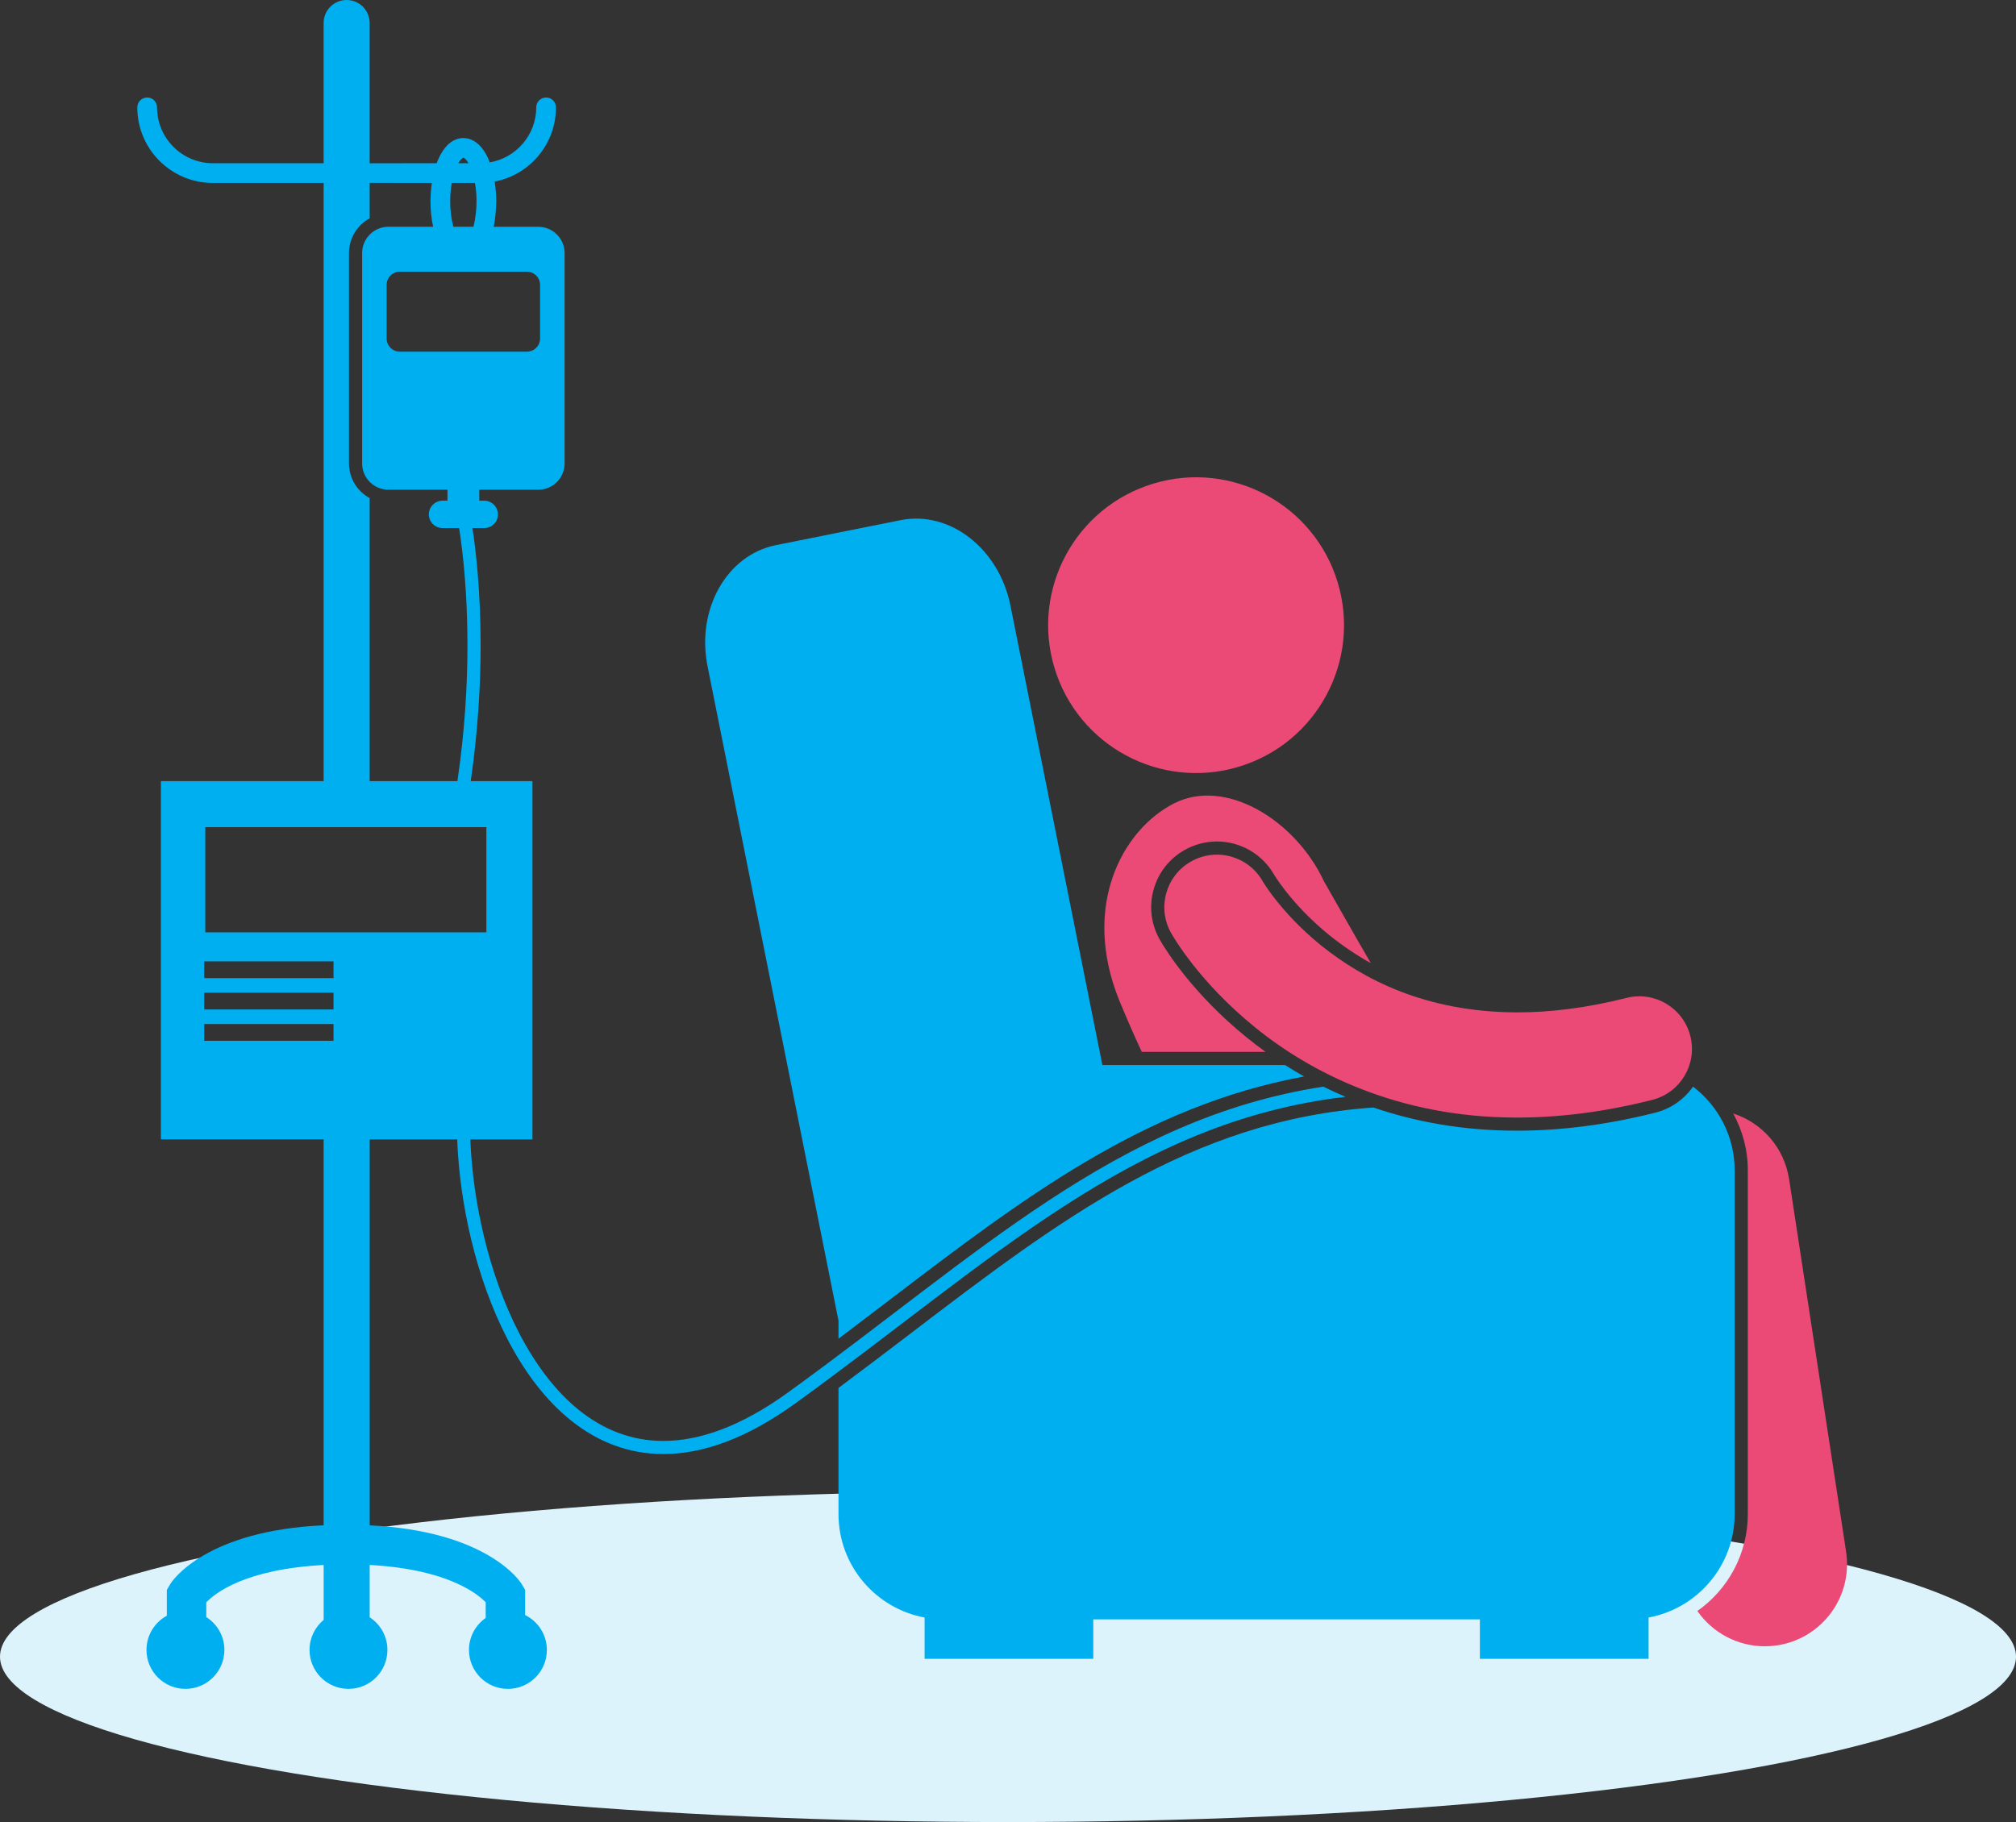<svg width="323" height="292" viewBox="0 0 323 292" fill="none" xmlns="http://www.w3.org/2000/svg">
<rect x="0" y="0" width="323" height="292" fill="#333333" stroke="none"/>
<ellipse cx="161.5" cy="265.5" rx="161.5" ry="26.5" fill="#DDF3FC"/>
<path d="M182.937 168.573H202.767C201.664 167.778 200.628 166.985 199.676 166.207C191.235 159.342 186.941 152.534 185.828 150.614C184.414 148.101 184.074 145.26 184.833 142.548C185.592 139.837 187.361 137.587 189.815 136.209C191.388 135.323 193.174 134.855 194.973 134.855C198.766 134.855 202.282 136.903 204.149 140.203C204.226 140.334 204.323 140.481 204.457 140.685C204.759 141.145 205.276 141.889 206.012 142.831C207.379 144.57 209.692 147.198 212.958 149.849C215.101 151.571 217.323 153.072 219.638 154.358C216.898 149.685 214.412 145.208 212.159 141.302C207.553 131.411 196.328 124.546 188.074 128.764C179.822 132.98 173.199 145.227 179.335 160.343C180.534 163.264 181.729 165.982 182.937 168.572L182.937 168.573Z" fill="#EB4A76"/>
<path d="M280.032 242.632C280.032 248.987 276.883 254.71 271.946 258.176C274.359 261.644 278.369 263.833 282.748 263.835C283.408 263.835 284.079 263.784 284.753 263.682C291.942 262.581 296.879 255.863 295.78 248.672L286.648 188.977C285.874 183.92 282.313 179.937 277.685 178.445C279.179 181.158 280.034 184.27 280.034 187.579L280.032 242.632Z" fill="#EB4A76"/>
<path d="M142.145 208.616C163.936 191.987 183.288 177.234 208.94 172.519C207.87 171.915 206.856 171.3 205.882 170.679H176.62L161.895 97.068C160.066 87.919 152.191 81.785 144.308 83.358L124.326 87.36C116.442 88.935 111.535 97.631 113.364 106.78L134.343 211.652V214.546C136.988 212.551 139.588 210.568 142.145 208.616L142.145 208.616Z" fill="#00AFF0"/>
<path d="M265.238 178.307C257.65 180.227 250.205 181.201 243.115 181.201H242.96C234.188 181.201 226.568 179.715 220.051 177.489C190.714 179.528 169.819 195.455 145.88 213.712C142.138 216.567 138.3 219.485 134.341 222.431V242.628C134.341 250.898 140.288 257.766 148.136 259.224V265.841H175.165V259.52H237.103V265.841H264.131V259.224C271.98 257.766 277.925 250.898 277.925 242.628V187.568C277.925 182.087 275.304 177.229 271.257 174.143C269.859 176.138 267.777 177.664 265.236 178.306L265.238 178.307Z" fill="#00AFF0"/>
<path d="M214.334 93.377C218.095 105.914 210.983 119.124 198.445 122.887C185.908 126.647 172.697 119.535 168.935 107.001C165.175 94.465 172.288 81.253 184.825 77.492C197.361 73.731 210.573 80.843 214.334 93.377Z" fill="#EB4A76"/>
<path d="M34.121 29.316H51.854V125.184H25.781V182.598H51.854V244.444C33.201 245.275 27.597 253.165 27.169 254.048L26.729 254.794V258.932C24.786 259.99 23.468 262.049 23.468 264.415C23.468 267.863 26.263 270.657 29.71 270.657C33.158 270.657 35.952 267.865 35.952 264.415C35.952 262.199 34.793 260.258 33.05 259.149V256.789C34.443 255.336 39.218 251.479 51.856 250.802V259.606C50.474 260.75 49.593 262.48 49.593 264.415C49.593 267.862 52.387 270.657 55.834 270.657C59.282 270.657 62.072 267.864 62.072 264.415C62.072 262.223 60.939 260.297 59.23 259.185V250.797C66.905 251.218 71.659 252.872 74.482 254.383C76.115 255.257 77.115 256.089 77.684 256.646C77.729 256.692 77.772 256.735 77.814 256.777V259.297C76.196 260.424 75.137 262.297 75.137 264.417C75.137 267.865 77.931 270.659 81.379 270.659C84.824 270.659 87.62 267.867 87.62 264.417C87.62 261.963 86.198 259.845 84.137 258.825V254.794L83.697 254.049C83.268 253.169 77.712 245.336 59.234 244.452V182.601H73.251C73.642 192.923 76.264 204.806 81.246 214.489C86.633 224.977 94.95 233.018 106.285 233.026C112.561 233.026 119.618 230.553 127.451 224.891C158.818 202.199 181.434 179.741 215.581 175.78C214.348 175.255 213.151 174.713 212.012 174.147C178.88 179.237 156.382 201.4 126.213 223.185C118.621 228.67 111.987 230.924 106.281 230.922C96.061 230.93 88.363 223.685 83.118 213.526C78.324 204.228 75.741 192.609 75.356 182.603H85.308V125.189H75.418C76.594 117.061 77.004 109.679 77.004 103.426C77.004 94.566 76.206 87.958 75.696 84.629H77.582C78.794 84.629 79.778 83.646 79.778 82.434C79.778 81.66 79.374 80.982 78.766 80.591C78.424 80.37 78.018 80.24 77.582 80.24H76.793L76.785 78.486H86.244C88.572 78.486 90.458 76.6 90.458 74.272V40.56C90.458 38.232 88.572 36.346 86.244 36.346H79.102C79.24 35.679 79.332 34.97 79.4 34.239C79.459 33.599 79.502 32.944 79.51 32.264C79.508 31.154 79.411 30.101 79.253 29.1C84.847 28.029 89.076 23.117 89.076 17.209C89.076 16.335 88.37 15.627 87.497 15.627C86.623 15.627 85.919 16.335 85.919 17.209C85.91 21.644 82.687 25.309 78.456 26.026C78.399 25.883 78.358 25.722 78.299 25.584C77.905 24.678 77.425 23.885 76.781 23.249C76.151 22.62 75.265 22.123 74.242 22.123C73.217 22.122 72.332 22.622 71.699 23.249C70.957 24.017 70.387 25.01 69.958 26.162L59.225 26.164V3.687C59.225 1.65 57.573 0 55.538 0C53.501 0 51.851 1.65 51.851 3.687V26.162H34.117C29.171 26.154 25.172 22.154 25.16 17.207C25.16 16.333 24.454 15.625 23.582 15.625C22.708 15.627 22 16.335 22 17.207C22 23.898 27.424 29.322 34.117 29.322L34.121 29.316ZM32.718 154.067H53.437V156.752H32.718V154.067ZM32.718 159.089H53.437V161.774L32.718 161.776V159.089ZM32.718 166.798V164.113H53.437V166.798H32.718ZM77.928 132.559V149.415H32.891V132.559H77.928ZM86.531 45.648V54.251C86.531 55.414 85.589 56.358 84.424 56.358H64.056C62.894 56.358 61.949 55.414 61.949 54.251V45.648C61.949 44.483 62.893 43.541 64.056 43.541H84.424C85.589 43.541 86.531 44.485 86.531 45.648ZM75.849 36.342H72.641C72.471 35.709 72.333 34.999 72.245 34.235C72.171 33.604 72.126 32.945 72.133 32.26C72.131 31.212 72.224 30.215 72.382 29.319H76.094C76.258 30.219 76.362 31.21 76.347 32.26C76.349 32.945 76.306 33.606 76.236 34.235C76.149 34.999 76.017 35.709 75.849 36.342H75.849ZM73.912 25.499C74.163 25.261 74.242 25.284 74.242 25.278C74.242 25.28 74.32 25.261 74.569 25.499C74.725 25.633 74.892 25.873 75.056 26.158H73.428C73.6 25.865 73.77 25.635 73.912 25.499H73.912ZM69.188 29.318C69.058 30.249 68.984 31.231 68.973 32.26C68.975 32.938 69.01 33.596 69.069 34.235C69.137 34.973 69.254 35.669 69.398 36.342H62.235C59.907 36.342 58.021 38.228 58.021 40.556V74.267C58.021 76.595 59.907 78.481 62.235 78.481H71.693V80.237H70.904C70.466 80.237 70.062 80.37 69.72 80.588C69.114 80.979 68.71 81.657 68.71 82.431C68.71 83.643 69.692 84.627 70.904 84.627H73.559C73.702 85.531 73.872 86.722 74.048 88.212C74.471 91.813 74.895 97.018 74.895 103.424C74.895 109.664 74.484 117.051 73.289 125.187H59.229V79.826C57.256 78.755 55.915 76.665 55.915 74.265V40.553C55.915 38.156 57.258 36.066 59.229 34.993V29.314L69.188 29.318Z" fill="#00AFF0"/>
<path d="M211.627 151.487C208.314 148.799 205.896 146.101 204.353 144.135C203.582 143.156 203.029 142.359 202.693 141.847C202.523 141.59 202.408 141.405 202.35 141.303C202.335 141.279 202.321 141.26 202.314 141.245C200.027 137.203 194.896 135.77 190.846 138.05C186.789 140.331 185.348 145.468 187.631 149.525C187.988 150.137 192.062 157.302 201.011 164.579C209.888 171.829 223.929 179.097 242.958 179.099H243.087C249.73 179.101 256.948 178.233 264.717 176.267C269.23 175.129 271.963 170.547 270.823 166.032C269.683 161.52 265.099 158.786 260.586 159.926C254.071 161.573 248.266 162.243 243.087 162.243C228.283 162.211 218.312 156.858 211.627 151.487L211.627 151.487Z" fill="#EB4A76"/>
</svg>
